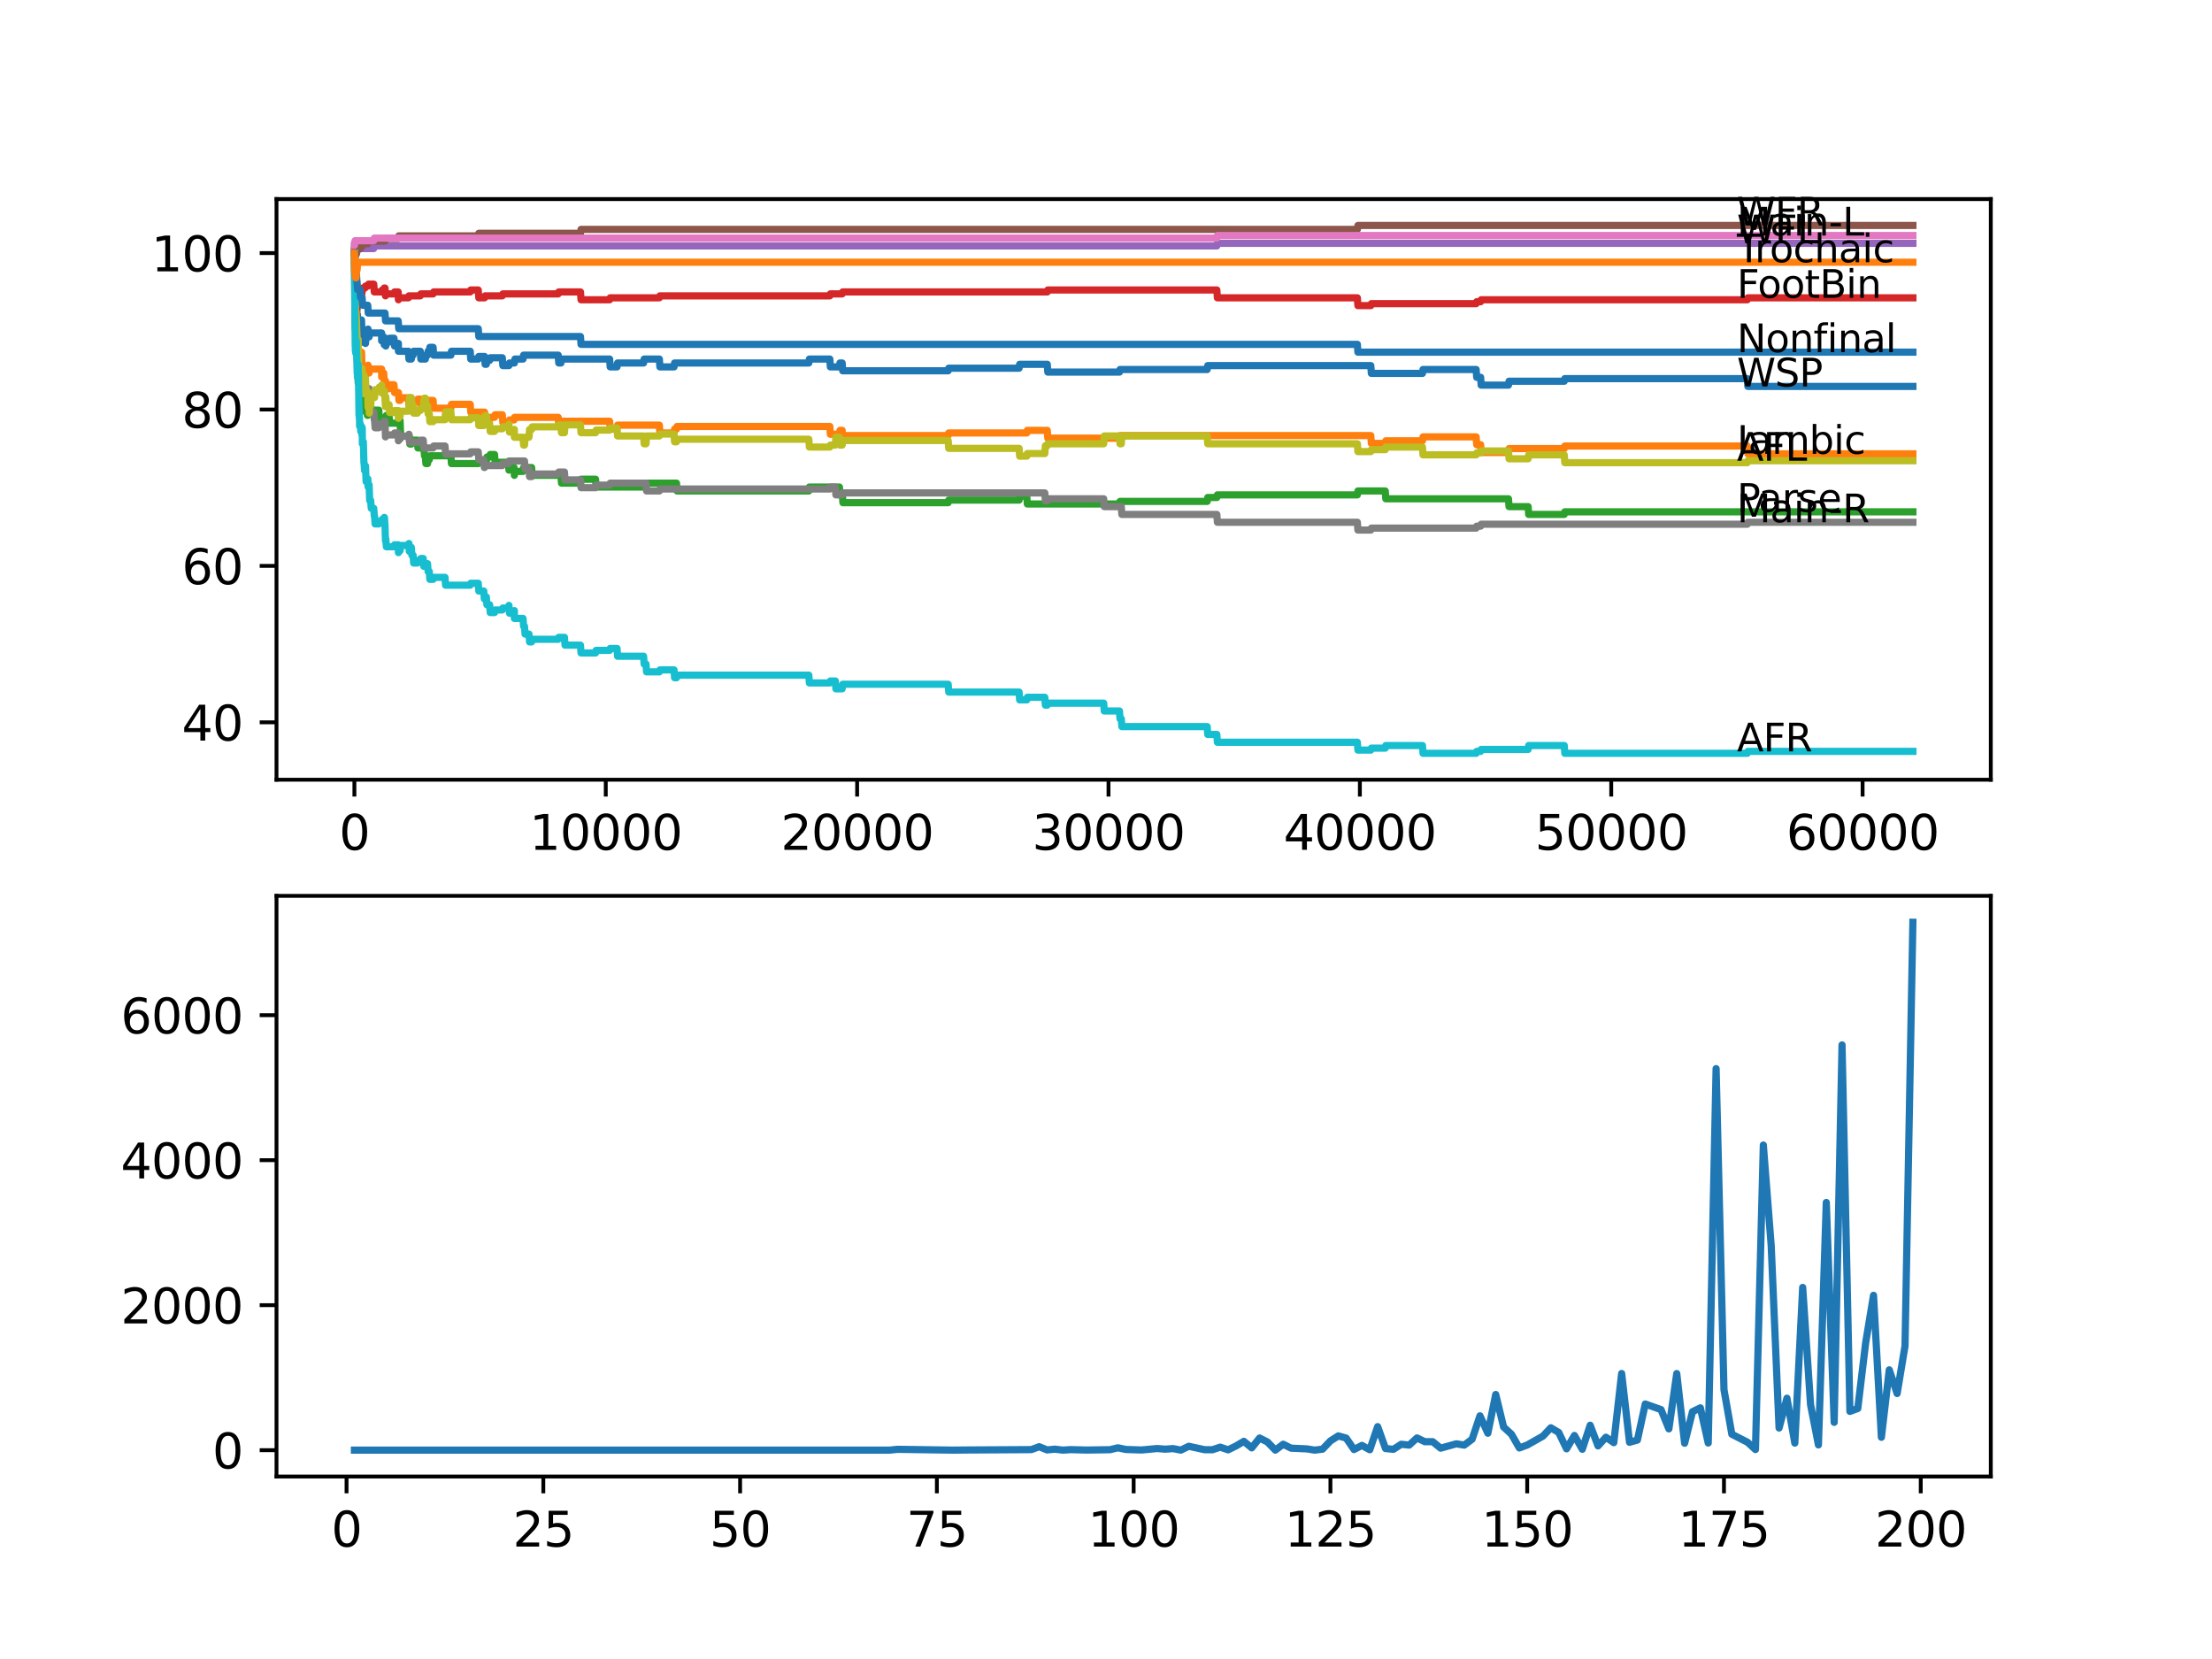 <?xml version="1.0" encoding="utf-8" standalone="no"?>
<!DOCTYPE svg PUBLIC "-//W3C//DTD SVG 1.1//EN"
  "http://www.w3.org/Graphics/SVG/1.1/DTD/svg11.dtd">
<svg xmlns:xlink="http://www.w3.org/1999/xlink" width="460.8pt" height="345.6pt" viewBox="0 0 460.8 345.6" xmlns="http://www.w3.org/2000/svg" version="1.1">
 <defs>
  <style type="text/css">*{stroke-linejoin: round; stroke-linecap: butt}</style>
 </defs>
 <g id="figure_1">
  <g id="patch_1">
   <path d="M 0 345.6 
L 460.8 345.6 
L 460.8 0 
L 0 0 
z
" style="fill: #ffffff"/>
  </g>
  <g id="axes_1">
   <g id="patch_2">
    <path d="M 57.6 162.432 
L 414.72 162.432 
L 414.72 41.472 
L 57.6 41.472 
z
" style="fill: #ffffff"/>
   </g>
   <g id="matplotlib.axis_1">
    <g id="xtick_1">
     <g id="line2d_1">
      <defs>
       <path id="m2938532bf1" d="M 0 0 
L 0 3.5 
" style="stroke: #000000; stroke-width: 0.8"/>
      </defs>
      <g>
       <use xlink:href="#m2938532bf1" x="73.827" y="162.432" style="stroke: #000000; stroke-width: 0.8"/>
      </g>
     </g>
     <g id="text_1">
      <!-- 0 -->
      <g transform="translate(70.646 177.03)scale(0.1 -0.1)">
       <defs>
        <path id="DejaVuSans-30" d="M 2034 4250 
Q 1547 4250 1301 3770 
Q 1056 3291 1056 2328 
Q 1056 1369 1301 889 
Q 1547 409 2034 409 
Q 2525 409 2770 889 
Q 3016 1369 3016 2328 
Q 3016 3291 2770 3770 
Q 2525 4250 2034 4250 
z
M 2034 4750 
Q 2819 4750 3233 4129 
Q 3647 3509 3647 2328 
Q 3647 1150 3233 529 
Q 2819 -91 2034 -91 
Q 1250 -91 836 529 
Q 422 1150 422 2328 
Q 422 3509 836 4129 
Q 1250 4750 2034 4750 
z
" transform="scale(0.016)"/>
       </defs>
       <use xlink:href="#DejaVuSans-30"/>
      </g>
     </g>
    </g>
    <g id="xtick_2">
     <g id="line2d_2">
      <g>
       <use xlink:href="#m2938532bf1" x="126.192" y="162.432" style="stroke: #000000; stroke-width: 0.8"/>
      </g>
     </g>
     <g id="text_2">
      <!-- 10000 -->
      <g transform="translate(110.286 177.03)scale(0.1 -0.1)">
       <defs>
        <path id="DejaVuSans-31" d="M 794 531 
L 1825 531 
L 1825 4091 
L 703 3866 
L 703 4441 
L 1819 4666 
L 2450 4666 
L 2450 531 
L 3481 531 
L 3481 0 
L 794 0 
L 794 531 
z
" transform="scale(0.016)"/>
       </defs>
       <use xlink:href="#DejaVuSans-31"/>
       <use xlink:href="#DejaVuSans-30" x="63.623"/>
       <use xlink:href="#DejaVuSans-30" x="127.246"/>
       <use xlink:href="#DejaVuSans-30" x="190.869"/>
       <use xlink:href="#DejaVuSans-30" x="254.492"/>
      </g>
     </g>
    </g>
    <g id="xtick_3">
     <g id="line2d_3">
      <g>
       <use xlink:href="#m2938532bf1" x="178.556" y="162.432" style="stroke: #000000; stroke-width: 0.8"/>
      </g>
     </g>
     <g id="text_3">
      <!-- 20000 -->
      <g transform="translate(162.65 177.03)scale(0.1 -0.1)">
       <defs>
        <path id="DejaVuSans-32" d="M 1228 531 
L 3431 531 
L 3431 0 
L 469 0 
L 469 531 
Q 828 903 1448 1529 
Q 2069 2156 2228 2338 
Q 2531 2678 2651 2914 
Q 2772 3150 2772 3378 
Q 2772 3750 2511 3984 
Q 2250 4219 1831 4219 
Q 1534 4219 1204 4116 
Q 875 4013 500 3803 
L 500 4441 
Q 881 4594 1212 4672 
Q 1544 4750 1819 4750 
Q 2544 4750 2975 4387 
Q 3406 4025 3406 3419 
Q 3406 3131 3298 2873 
Q 3191 2616 2906 2266 
Q 2828 2175 2409 1742 
Q 1991 1309 1228 531 
z
" transform="scale(0.016)"/>
       </defs>
       <use xlink:href="#DejaVuSans-32"/>
       <use xlink:href="#DejaVuSans-30" x="63.623"/>
       <use xlink:href="#DejaVuSans-30" x="127.246"/>
       <use xlink:href="#DejaVuSans-30" x="190.869"/>
       <use xlink:href="#DejaVuSans-30" x="254.492"/>
      </g>
     </g>
    </g>
    <g id="xtick_4">
     <g id="line2d_4">
      <g>
       <use xlink:href="#m2938532bf1" x="230.921" y="162.432" style="stroke: #000000; stroke-width: 0.8"/>
      </g>
     </g>
     <g id="text_4">
      <!-- 30000 -->
      <g transform="translate(215.015 177.03)scale(0.1 -0.1)">
       <defs>
        <path id="DejaVuSans-33" d="M 2597 2516 
Q 3050 2419 3304 2112 
Q 3559 1806 3559 1356 
Q 3559 666 3084 287 
Q 2609 -91 1734 -91 
Q 1441 -91 1130 -33 
Q 819 25 488 141 
L 488 750 
Q 750 597 1062 519 
Q 1375 441 1716 441 
Q 2309 441 2620 675 
Q 2931 909 2931 1356 
Q 2931 1769 2642 2001 
Q 2353 2234 1838 2234 
L 1294 2234 
L 1294 2753 
L 1863 2753 
Q 2328 2753 2575 2939 
Q 2822 3125 2822 3475 
Q 2822 3834 2567 4026 
Q 2313 4219 1838 4219 
Q 1578 4219 1281 4162 
Q 984 4106 628 3988 
L 628 4550 
Q 988 4650 1302 4700 
Q 1616 4750 1894 4750 
Q 2613 4750 3031 4423 
Q 3450 4097 3450 3541 
Q 3450 3153 3228 2886 
Q 3006 2619 2597 2516 
z
" transform="scale(0.016)"/>
       </defs>
       <use xlink:href="#DejaVuSans-33"/>
       <use xlink:href="#DejaVuSans-30" x="63.623"/>
       <use xlink:href="#DejaVuSans-30" x="127.246"/>
       <use xlink:href="#DejaVuSans-30" x="190.869"/>
       <use xlink:href="#DejaVuSans-30" x="254.492"/>
      </g>
     </g>
    </g>
    <g id="xtick_5">
     <g id="line2d_5">
      <g>
       <use xlink:href="#m2938532bf1" x="283.285" y="162.432" style="stroke: #000000; stroke-width: 0.8"/>
      </g>
     </g>
     <g id="text_5">
      <!-- 40000 -->
      <g transform="translate(267.379 177.03)scale(0.1 -0.1)">
       <defs>
        <path id="DejaVuSans-34" d="M 2419 4116 
L 825 1625 
L 2419 1625 
L 2419 4116 
z
M 2253 4666 
L 3047 4666 
L 3047 1625 
L 3713 1625 
L 3713 1100 
L 3047 1100 
L 3047 0 
L 2419 0 
L 2419 1100 
L 313 1100 
L 313 1709 
L 2253 4666 
z
" transform="scale(0.016)"/>
       </defs>
       <use xlink:href="#DejaVuSans-34"/>
       <use xlink:href="#DejaVuSans-30" x="63.623"/>
       <use xlink:href="#DejaVuSans-30" x="127.246"/>
       <use xlink:href="#DejaVuSans-30" x="190.869"/>
       <use xlink:href="#DejaVuSans-30" x="254.492"/>
      </g>
     </g>
    </g>
    <g id="xtick_6">
     <g id="line2d_6">
      <g>
       <use xlink:href="#m2938532bf1" x="335.65" y="162.432" style="stroke: #000000; stroke-width: 0.8"/>
      </g>
     </g>
     <g id="text_6">
      <!-- 50000 -->
      <g transform="translate(319.744 177.03)scale(0.1 -0.1)">
       <defs>
        <path id="DejaVuSans-35" d="M 691 4666 
L 3169 4666 
L 3169 4134 
L 1269 4134 
L 1269 2991 
Q 1406 3038 1543 3061 
Q 1681 3084 1819 3084 
Q 2600 3084 3056 2656 
Q 3513 2228 3513 1497 
Q 3513 744 3044 326 
Q 2575 -91 1722 -91 
Q 1428 -91 1123 -41 
Q 819 9 494 109 
L 494 744 
Q 775 591 1075 516 
Q 1375 441 1709 441 
Q 2250 441 2565 725 
Q 2881 1009 2881 1497 
Q 2881 1984 2565 2268 
Q 2250 2553 1709 2553 
Q 1456 2553 1204 2497 
Q 953 2441 691 2322 
L 691 4666 
z
" transform="scale(0.016)"/>
       </defs>
       <use xlink:href="#DejaVuSans-35"/>
       <use xlink:href="#DejaVuSans-30" x="63.623"/>
       <use xlink:href="#DejaVuSans-30" x="127.246"/>
       <use xlink:href="#DejaVuSans-30" x="190.869"/>
       <use xlink:href="#DejaVuSans-30" x="254.492"/>
      </g>
     </g>
    </g>
    <g id="xtick_7">
     <g id="line2d_7">
      <g>
       <use xlink:href="#m2938532bf1" x="388.014" y="162.432" style="stroke: #000000; stroke-width: 0.8"/>
      </g>
     </g>
     <g id="text_7">
      <!-- 60000 -->
      <g transform="translate(372.108 177.03)scale(0.1 -0.1)">
       <defs>
        <path id="DejaVuSans-36" d="M 2113 2584 
Q 1688 2584 1439 2293 
Q 1191 2003 1191 1497 
Q 1191 994 1439 701 
Q 1688 409 2113 409 
Q 2538 409 2786 701 
Q 3034 994 3034 1497 
Q 3034 2003 2786 2293 
Q 2538 2584 2113 2584 
z
M 3366 4563 
L 3366 3988 
Q 3128 4100 2886 4159 
Q 2644 4219 2406 4219 
Q 1781 4219 1451 3797 
Q 1122 3375 1075 2522 
Q 1259 2794 1537 2939 
Q 1816 3084 2150 3084 
Q 2853 3084 3261 2657 
Q 3669 2231 3669 1497 
Q 3669 778 3244 343 
Q 2819 -91 2113 -91 
Q 1303 -91 875 529 
Q 447 1150 447 2328 
Q 447 3434 972 4092 
Q 1497 4750 2381 4750 
Q 2619 4750 2861 4703 
Q 3103 4656 3366 4563 
z
" transform="scale(0.016)"/>
       </defs>
       <use xlink:href="#DejaVuSans-36"/>
       <use xlink:href="#DejaVuSans-30" x="63.623"/>
       <use xlink:href="#DejaVuSans-30" x="127.246"/>
       <use xlink:href="#DejaVuSans-30" x="190.869"/>
       <use xlink:href="#DejaVuSans-30" x="254.492"/>
      </g>
     </g>
    </g>
   </g>
   <g id="matplotlib.axis_2">
    <g id="ytick_1">
     <g id="line2d_8">
      <defs>
       <path id="m6013945cb0" d="M 0 0 
L -3.5 0 
" style="stroke: #000000; stroke-width: 0.8"/>
      </defs>
      <g>
       <use xlink:href="#m6013945cb0" x="57.6" y="150.472" style="stroke: #000000; stroke-width: 0.8"/>
      </g>
     </g>
     <g id="text_8">
      <!-- 40 -->
      <g transform="translate(37.875 154.271)scale(0.1 -0.1)">
       <use xlink:href="#DejaVuSans-34"/>
       <use xlink:href="#DejaVuSans-30" x="63.623"/>
      </g>
     </g>
    </g>
    <g id="ytick_2">
     <g id="line2d_9">
      <g>
       <use xlink:href="#m6013945cb0" x="57.6" y="117.89" style="stroke: #000000; stroke-width: 0.8"/>
      </g>
     </g>
     <g id="text_9">
      <!-- 60 -->
      <g transform="translate(37.875 121.689)scale(0.1 -0.1)">
       <use xlink:href="#DejaVuSans-36"/>
       <use xlink:href="#DejaVuSans-30" x="63.623"/>
      </g>
     </g>
    </g>
    <g id="ytick_3">
     <g id="line2d_10">
      <g>
       <use xlink:href="#m6013945cb0" x="57.6" y="85.308" style="stroke: #000000; stroke-width: 0.8"/>
      </g>
     </g>
     <g id="text_10">
      <!-- 80 -->
      <g transform="translate(37.875 89.107)scale(0.1 -0.1)">
       <defs>
        <path id="DejaVuSans-38" d="M 2034 2216 
Q 1584 2216 1326 1975 
Q 1069 1734 1069 1313 
Q 1069 891 1326 650 
Q 1584 409 2034 409 
Q 2484 409 2743 651 
Q 3003 894 3003 1313 
Q 3003 1734 2745 1975 
Q 2488 2216 2034 2216 
z
M 1403 2484 
Q 997 2584 770 2862 
Q 544 3141 544 3541 
Q 544 4100 942 4425 
Q 1341 4750 2034 4750 
Q 2731 4750 3128 4425 
Q 3525 4100 3525 3541 
Q 3525 3141 3298 2862 
Q 3072 2584 2669 2484 
Q 3125 2378 3379 2068 
Q 3634 1759 3634 1313 
Q 3634 634 3220 271 
Q 2806 -91 2034 -91 
Q 1263 -91 848 271 
Q 434 634 434 1313 
Q 434 1759 690 2068 
Q 947 2378 1403 2484 
z
M 1172 3481 
Q 1172 3119 1398 2916 
Q 1625 2713 2034 2713 
Q 2441 2713 2670 2916 
Q 2900 3119 2900 3481 
Q 2900 3844 2670 4047 
Q 2441 4250 2034 4250 
Q 1625 4250 1398 4047 
Q 1172 3844 1172 3481 
z
" transform="scale(0.016)"/>
       </defs>
       <use xlink:href="#DejaVuSans-38"/>
       <use xlink:href="#DejaVuSans-30" x="63.623"/>
      </g>
     </g>
    </g>
    <g id="ytick_4">
     <g id="line2d_11">
      <g>
       <use xlink:href="#m6013945cb0" x="57.6" y="52.726" style="stroke: #000000; stroke-width: 0.8"/>
      </g>
     </g>
     <g id="text_11">
      <!-- 100 -->
      <g transform="translate(31.512 56.526)scale(0.1 -0.1)">
       <use xlink:href="#DejaVuSans-31"/>
       <use xlink:href="#DejaVuSans-30" x="63.623"/>
       <use xlink:href="#DejaVuSans-30" x="127.246"/>
      </g>
     </g>
    </g>
   </g>
   <g id="line2d_12">
    <path d="M 73.833 52.726 
L 73.875 50.69 
L 73.911 55.034 
L 73.932 53.894 
L 73.943 53.894 
L 73.953 53.079 
L 73.99 57.424 
L 74.016 57.424 
L 74.126 59.867 
L 74.131 59.053 
L 74.168 59.053 
L 74.288 65.026 
L 74.294 64.483 
L 74.299 64.483 
L 74.398 67.198 
L 74.414 66.384 
L 74.461 66.384 
L 74.466 65.569 
L 74.487 68.827 
L 74.555 68.827 
L 74.608 68.827 
L 74.728 67.198 
L 74.744 67.198 
L 74.849 68.827 
L 74.854 68.013 
L 74.896 68.013 
L 75.011 66.655 
L 75.309 66.655 
L 75.43 69.913 
L 75.446 69.37 
L 75.524 71.271 
L 75.692 71.271 
L 75.807 70.456 
L 75.833 70.456 
L 75.948 69.913 
L 76.027 69.913 
L 76.142 71.542 
L 76.262 69.913 
L 76.603 69.913 
L 76.671 68.556 
L 76.676 70.185 
L 76.708 70.185 
L 76.891 70.185 
L 77.006 69.37 
L 79.499 69.37 
L 79.504 70.999 
L 79.609 70.185 
L 79.933 70.185 
L 80.048 71.814 
L 80.08 71.814 
L 80.195 70.999 
L 80.2 70.999 
L 80.3 70.456 
L 80.373 72.085 
L 80.41 71.271 
L 81.043 71.271 
L 81.159 70.456 
L 82.075 70.456 
L 82.19 72.085 
L 82.949 72.085 
L 82.997 71.542 
L 83.002 73.171 
L 83.049 73.171 
L 85.075 73.171 
L 85.191 74.8 
L 85.688 74.8 
L 85.803 73.986 
L 86.055 73.986 
L 86.17 73.171 
L 87.552 73.171 
L 87.667 74.8 
L 88.605 74.8 
L 88.72 73.986 
L 89.066 73.986 
L 89.181 73.171 
L 89.432 73.171 
L 89.547 72.357 
L 90.223 72.357 
L 90.338 73.986 
L 93.93 73.986 
L 94.045 73.171 
L 97.952 73.171 
L 98.067 74.8 
L 99.627 74.8 
L 99.743 74.257 
L 100.942 74.257 
L 101.057 75.887 
L 101.314 75.887 
L 101.429 75.072 
L 102.005 75.072 
L 102.12 74.529 
L 104.639 74.529 
L 104.754 76.158 
L 106.021 76.158 
L 106.136 75.615 
L 107.152 75.615 
L 107.267 74.8 
L 108.954 74.8 
L 109.069 73.986 
L 116.285 73.986 
L 116.4 75.615 
L 116.855 75.615 
L 116.971 74.8 
L 126.998 74.8 
L 127.114 76.43 
L 128.538 76.43 
L 128.653 75.615 
L 134.073 75.615 
L 134.188 74.8 
L 137.356 74.8 
L 137.471 76.43 
L 140.414 76.43 
L 140.529 75.615 
L 168.492 75.615 
L 168.607 74.8 
L 172.864 74.8 
L 172.98 76.43 
L 174.865 76.43 
L 174.98 75.615 
L 175.436 75.615 
L 175.551 77.244 
L 197.523 77.244 
L 197.638 76.701 
L 212.295 76.701 
L 212.41 75.887 
L 218.165 75.887 
L 218.28 77.516 
L 233.204 77.516 
L 233.319 76.973 
L 251.479 76.973 
L 251.594 76.158 
L 285.563 76.158 
L 285.678 77.787 
L 296.324 77.787 
L 296.439 76.973 
L 307.509 76.973 
L 307.624 78.602 
L 308.441 78.602 
L 308.557 80.231 
L 314.243 80.231 
L 314.358 79.416 
L 325.863 79.416 
L 325.978 78.873 
L 363.995 78.873 
L 364.11 80.502 
L 398.487 80.502 
L 398.487 80.502 
" clip-path="url(#p3bbcb41645)" style="fill: none; stroke: #1f77b4; stroke-width: 1.5; stroke-linecap: square"/>
   </g>
   <g id="line2d_13">
    <path d="M 73.833 52.726 
L 73.859 52.726 
L 73.979 57.071 
L 73.995 57.071 
L 74.126 67.117 
L 74.131 66.302 
L 74.152 66.302 
L 74.173 67.388 
L 74.252 65.759 
L 74.383 72.547 
L 74.393 72.547 
L 74.487 74.991 
L 74.508 74.448 
L 74.602 74.448 
L 74.692 73.09 
L 74.697 74.719 
L 74.718 73.904 
L 74.781 73.904 
L 74.801 73.09 
L 74.807 74.719 
L 74.885 74.719 
L 74.896 74.719 
L 75.011 73.361 
L 75.309 73.361 
L 75.43 76.62 
L 75.446 76.62 
L 75.561 78.52 
L 75.692 78.52 
L 75.807 77.706 
L 75.833 77.706 
L 75.948 77.163 
L 75.953 77.163 
L 76.027 76.62 
L 76.032 78.249 
L 76.053 78.249 
L 76.147 78.249 
L 76.262 77.434 
L 76.43 77.434 
L 76.545 76.891 
L 76.639 76.891 
L 76.671 76.077 
L 76.676 77.706 
L 76.744 77.706 
L 76.891 77.706 
L 77.006 76.891 
L 79.499 76.891 
L 79.504 78.52 
L 79.609 77.706 
L 79.933 77.706 
L 80.048 79.335 
L 80.3 79.335 
L 80.415 80.964 
L 81.043 80.964 
L 81.159 80.149 
L 82.075 80.149 
L 82.19 81.778 
L 82.997 81.778 
L 83.112 83.408 
L 83.342 83.408 
L 83.457 82.864 
L 85.075 82.864 
L 85.191 84.494 
L 86.055 84.494 
L 86.17 83.679 
L 86.94 83.679 
L 87.055 83.136 
L 87.552 83.136 
L 87.667 84.765 
L 88.312 84.765 
L 88.427 84.222 
L 88.605 84.222 
L 88.72 83.408 
L 90.223 83.408 
L 90.338 85.037 
L 93.93 85.037 
L 94.045 84.222 
L 97.952 84.222 
L 98.067 85.851 
L 100.942 85.851 
L 101.057 87.48 
L 102.005 87.48 
L 102.12 86.937 
L 103.021 86.937 
L 103.136 86.394 
L 104.639 86.394 
L 104.754 88.023 
L 106.021 88.023 
L 106.136 87.48 
L 107.084 87.48 
L 107.199 86.937 
L 116.285 86.937 
L 116.4 88.566 
L 116.855 88.566 
L 116.971 87.752 
L 126.998 87.752 
L 127.114 89.381 
L 128.538 89.381 
L 128.653 88.566 
L 137.356 88.566 
L 137.471 90.195 
L 140.414 90.195 
L 140.529 89.381 
L 140.933 89.381 
L 141.048 88.838 
L 172.864 88.838 
L 172.98 90.467 
L 174.865 90.467 
L 174.98 89.652 
L 175.436 89.652 
L 175.483 91.281 
L 175.545 90.738 
L 197.523 90.738 
L 197.638 90.195 
L 213.897 90.195 
L 214.012 89.652 
L 218.165 89.652 
L 218.28 91.281 
L 233.204 91.281 
L 233.319 90.738 
L 285.563 90.738 
L 285.678 92.368 
L 288.574 92.368 
L 288.689 91.824 
L 296.324 91.824 
L 296.439 91.01 
L 307.509 91.01 
L 307.624 92.639 
L 308.441 92.639 
L 308.557 94.268 
L 314.243 94.268 
L 314.358 93.454 
L 325.863 93.454 
L 325.978 92.911 
L 363.995 92.911 
L 364.11 94.54 
L 398.487 94.54 
L 398.487 94.54 
" clip-path="url(#p3bbcb41645)" style="fill: none; stroke: #ff7f0e; stroke-width: 1.5; stroke-linecap: square"/>
   </g>
   <g id="line2d_14">
    <path d="M 73.833 52.726 
L 73.843 51.504 
L 73.917 56.935 
L 73.922 56.12 
L 73.927 56.12 
L 73.932 54.491 
L 74.021 60.464 
L 74.037 60.464 
L 74.068 59.921 
L 74.1 64.809 
L 74.105 64.809 
L 74.11 64.809 
L 74.241 72.411 
L 74.246 72.411 
L 74.283 70.239 
L 74.341 72.954 
L 74.356 72.14 
L 74.377 72.14 
L 74.419 71.597 
L 74.424 73.226 
L 74.477 73.226 
L 74.482 73.226 
L 74.613 79.742 
L 74.655 79.742 
L 74.744 78.113 
L 74.77 78.928 
L 74.807 78.928 
L 74.922 81.371 
L 74.995 81.371 
L 75.11 80.828 
L 75.288 80.828 
L 75.404 82.457 
L 75.43 82.457 
L 75.456 81.914 
L 75.461 83.543 
L 75.535 83 
L 75.76 83 
L 75.833 84.629 
L 75.87 84.086 
L 75.953 84.086 
L 76.069 85.715 
L 76.142 85.715 
L 76.257 84.901 
L 76.43 84.901 
L 76.545 86.53 
L 76.603 86.53 
L 76.718 85.987 
L 77.86 85.987 
L 77.975 85.444 
L 78.907 85.444 
L 79.022 87.073 
L 79.504 87.073 
L 79.619 88.702 
L 80.08 88.702 
L 80.195 87.888 
L 80.2 87.888 
L 80.315 87.344 
L 80.373 87.344 
L 80.488 86.53 
L 81.043 86.53 
L 81.159 88.159 
L 82.949 88.159 
L 83.065 87.616 
L 83.342 87.616 
L 83.463 90.874 
L 85.259 90.874 
L 85.374 92.503 
L 85.688 92.503 
L 85.803 91.689 
L 86.94 91.689 
L 87.055 93.318 
L 88.312 93.318 
L 88.427 94.947 
L 88.605 94.947 
L 88.72 96.576 
L 89.066 96.576 
L 89.181 95.761 
L 89.432 95.761 
L 89.547 94.947 
L 93.93 94.947 
L 94.045 96.576 
L 99.627 96.576 
L 99.743 96.033 
L 101.314 96.033 
L 101.429 95.218 
L 102.005 95.218 
L 102.12 94.675 
L 103.021 94.675 
L 103.136 96.304 
L 105.922 96.304 
L 106.021 97.934 
L 106.032 97.391 
L 107.084 97.391 
L 107.152 99.02 
L 107.194 98.205 
L 108.954 98.205 
L 109.069 97.391 
L 110.744 97.391 
L 110.86 99.02 
L 116.855 99.02 
L 116.971 100.649 
L 120.924 100.649 
L 121.039 99.834 
L 124.066 99.834 
L 124.181 101.463 
L 134.073 101.463 
L 134.188 100.649 
L 140.933 100.649 
L 141.048 102.278 
L 168.492 102.278 
L 168.607 101.463 
L 174.865 101.463 
L 174.98 103.092 
L 175.483 103.092 
L 175.598 104.721 
L 197.523 104.721 
L 197.638 104.178 
L 212.295 104.178 
L 212.41 103.364 
L 213.897 103.364 
L 214.012 104.993 
L 233.204 104.993 
L 233.319 104.45 
L 251.479 104.45 
L 251.594 103.635 
L 253.49 103.635 
L 253.605 103.092 
L 282.762 103.092 
L 282.877 102.278 
L 288.574 102.278 
L 288.689 103.907 
L 314.243 103.907 
L 314.358 105.536 
L 318.338 105.536 
L 318.453 107.165 
L 325.863 107.165 
L 325.978 106.622 
L 398.487 106.622 
L 398.487 106.622 
" clip-path="url(#p3bbcb41645)" style="fill: none; stroke: #2ca02c; stroke-width: 1.5; stroke-linecap: square"/>
   </g>
   <g id="line2d_15">
    <path d="M 73.833 52.726 
L 73.843 52.726 
L 73.864 52.183 
L 73.896 56.528 
L 73.906 55.984 
L 73.995 64.483 
L 74.037 63.804 
L 74.084 62.447 
L 74.089 64.076 
L 74.157 62.582 
L 74.199 62.582 
L 74.283 65.433 
L 74.314 64.619 
L 74.346 64.619 
L 74.461 63.668 
L 74.466 63.668 
L 74.587 62.854 
L 74.692 62.854 
L 74.817 61.632 
L 75.309 61.632 
L 75.43 60.817 
L 75.446 60.817 
L 75.566 60.003 
L 76.027 60.003 
L 76.142 59.596 
L 76.671 59.596 
L 76.786 59.188 
L 77.86 59.188 
L 77.975 60.817 
L 79.499 60.817 
L 79.614 60.41 
L 79.933 60.41 
L 80.048 60.003 
L 80.2 60.003 
L 80.3 61.632 
L 80.31 61.225 
L 82.075 61.225 
L 82.19 60.817 
L 82.949 60.817 
L 82.997 62.447 
L 83.059 62.039 
L 85.075 62.039 
L 85.191 61.632 
L 87.552 61.632 
L 87.667 61.225 
L 90.223 61.225 
L 90.338 60.817 
L 97.952 60.817 
L 98.067 60.41 
L 99.627 60.41 
L 99.743 62.039 
L 100.942 62.039 
L 101.057 61.632 
L 104.639 61.632 
L 104.754 61.225 
L 116.285 61.225 
L 116.4 60.817 
L 120.924 60.817 
L 121.039 62.447 
L 126.998 62.447 
L 127.114 62.039 
L 137.356 62.039 
L 137.471 61.632 
L 172.864 61.632 
L 172.98 61.225 
L 175.436 61.225 
L 175.551 60.817 
L 218.165 60.817 
L 218.28 60.41 
L 253.49 60.41 
L 253.605 62.039 
L 282.762 62.039 
L 282.877 63.668 
L 285.563 63.668 
L 285.678 63.261 
L 307.509 63.261 
L 307.624 62.854 
L 308.441 62.854 
L 308.557 62.447 
L 363.995 62.447 
L 364.11 62.039 
L 398.487 62.039 
L 398.487 62.039 
" clip-path="url(#p3bbcb41645)" style="fill: none; stroke: #d62728; stroke-width: 1.5; stroke-linecap: square"/>
   </g>
   <g id="line2d_16">
    <path d="M 73.833 52.726 
L 73.838 52.726 
L 73.958 51.776 
L 77.86 51.776 
L 77.975 51.233 
L 253.49 51.233 
L 253.605 50.69 
L 398.487 50.69 
L 398.487 50.69 
" clip-path="url(#p3bbcb41645)" style="fill: none; stroke: #9467bd; stroke-width: 1.5; stroke-linecap: square"/>
   </g>
   <g id="line2d_17">
    <path d="M 73.833 52.726 
L 73.901 52.726 
L 73.911 52.183 
L 73.917 53.812 
L 74.006 52.944 
L 74.246 52.944 
L 74.362 52.4 
L 74.377 52.4 
L 74.493 51.857 
L 74.995 51.857 
L 75.11 51.314 
L 75.43 51.314 
L 75.545 50.771 
L 76.603 50.771 
L 76.718 50.228 
L 80.2 50.228 
L 80.315 49.685 
L 82.949 49.685 
L 83.065 49.142 
L 99.627 49.142 
L 99.743 48.599 
L 120.924 48.599 
L 121.039 47.785 
L 282.762 47.785 
L 282.877 46.97 
L 398.487 46.97 
L 398.487 46.97 
" clip-path="url(#p3bbcb41645)" style="fill: none; stroke: #8c564b; stroke-width: 1.5; stroke-linecap: square"/>
   </g>
   <g id="line2d_18">
    <path d="M 73.833 51.097 
L 73.838 51.097 
L 73.958 50.147 
L 77.86 50.147 
L 77.975 49.604 
L 253.49 49.604 
L 253.605 49.061 
L 398.487 49.061 
L 398.487 49.061 
" clip-path="url(#p3bbcb41645)" style="fill: none; stroke: #e377c2; stroke-width: 1.5; stroke-linecap: square"/>
   </g>
   <g id="line2d_19">
    <path d="M 73.833 54.355 
L 73.838 54.355 
L 73.969 67.388 
L 73.985 66.981 
L 73.99 66.981 
L 74 68.61 
L 74.021 66.845 
L 74.1 67.66 
L 74.105 67.66 
L 74.11 69.289 
L 74.215 68.067 
L 74.236 68.067 
L 74.351 70.103 
L 74.372 70.103 
L 74.398 69.696 
L 74.403 71.325 
L 74.461 71.325 
L 74.466 72.954 
L 74.571 72.14 
L 74.608 72.14 
L 74.728 76.62 
L 74.744 76.62 
L 74.781 76.212 
L 74.786 77.841 
L 74.849 76.891 
L 74.896 76.891 
L 75.011 78.52 
L 75.037 78.52 
L 75.152 80.149 
L 75.288 80.149 
L 75.383 79.199 
L 75.388 80.828 
L 75.393 80.421 
L 75.446 80.421 
L 75.571 79.063 
L 75.744 79.063 
L 75.859 81.778 
L 76.027 81.778 
L 76.142 81.371 
L 76.671 81.371 
L 76.786 80.964 
L 76.891 80.964 
L 77.011 84.222 
L 77.221 84.222 
L 77.336 85.851 
L 77.86 85.851 
L 77.975 87.48 
L 78.027 87.48 
L 78.142 89.109 
L 78.907 89.109 
L 79.022 88.566 
L 79.499 88.566 
L 79.614 88.159 
L 79.933 88.159 
L 80.048 87.752 
L 80.2 87.752 
L 80.3 91.01 
L 80.315 90.603 
L 82.075 90.603 
L 82.19 90.195 
L 82.949 90.195 
L 82.997 91.824 
L 83.059 91.417 
L 83.374 91.417 
L 83.489 90.874 
L 85.075 90.874 
L 85.191 90.467 
L 85.196 90.467 
L 85.311 92.096 
L 87.552 92.096 
L 87.667 91.689 
L 88.165 91.689 
L 88.28 93.318 
L 90.223 93.318 
L 90.338 92.911 
L 92.705 92.911 
L 92.82 94.54 
L 97.952 94.54 
L 98.067 94.132 
L 99.627 94.132 
L 99.743 95.761 
L 100.779 95.761 
L 100.895 97.391 
L 100.942 97.391 
L 101.057 96.983 
L 104.639 96.983 
L 104.754 96.576 
L 105.922 96.576 
L 106.037 96.033 
L 109.263 96.033 
L 109.378 97.662 
L 110.2 97.662 
L 110.315 99.291 
L 110.744 99.291 
L 110.86 98.748 
L 116.285 98.748 
L 116.4 98.341 
L 117.588 98.341 
L 117.704 99.97 
L 120.924 99.97 
L 121.039 101.599 
L 124.066 101.599 
L 124.181 101.056 
L 126.998 101.056 
L 127.114 100.649 
L 134.576 100.649 
L 134.691 102.278 
L 137.356 102.278 
L 137.471 101.871 
L 172.864 101.871 
L 172.98 101.463 
L 174.016 101.463 
L 174.132 103.092 
L 175.436 103.092 
L 175.551 102.685 
L 217.652 102.685 
L 217.767 104.314 
L 218.165 104.314 
L 218.28 103.907 
L 229.921 103.907 
L 230.036 105.536 
L 233.586 105.536 
L 233.701 107.165 
L 253.49 107.165 
L 253.605 108.794 
L 282.762 108.794 
L 282.877 110.423 
L 285.563 110.423 
L 285.678 110.016 
L 307.509 110.016 
L 307.624 109.609 
L 308.441 109.609 
L 308.557 109.201 
L 363.995 109.201 
L 364.11 108.794 
L 398.487 108.794 
L 398.487 108.794 
" clip-path="url(#p3bbcb41645)" style="fill: none; stroke: #7f7f7f; stroke-width: 1.5; stroke-linecap: square"/>
   </g>
   <g id="line2d_20">
    <path d="M 73.833 52.726 
L 73.953 59.731 
L 73.964 58.917 
L 73.969 58.917 
L 73.974 58.51 
L 73.995 62.582 
L 74.026 62.447 
L 74.11 65.705 
L 74.147 65.569 
L 74.152 65.569 
L 74.194 65.026 
L 74.205 68.284 
L 74.246 66.655 
L 74.372 72.221 
L 74.377 71.814 
L 74.403 75.072 
L 74.456 74.257 
L 74.461 74.257 
L 74.587 71.271 
L 74.602 71.271 
L 74.608 70.728 
L 74.66 73.986 
L 74.686 73.986 
L 74.692 73.986 
L 74.718 73.579 
L 74.765 76.43 
L 74.77 76.43 
L 74.781 76.43 
L 74.901 80.367 
L 74.911 80.367 
L 74.995 79.824 
L 75 81.453 
L 75.011 81.453 
L 75.037 81.453 
L 75.152 79.824 
L 75.288 79.824 
L 75.425 76.837 
L 75.43 76.837 
L 75.519 80.774 
L 75.55 80.367 
L 75.692 80.367 
L 75.744 81.996 
L 75.781 78.194 
L 75.791 78.194 
L 75.833 78.194 
L 75.948 79.824 
L 75.953 79.824 
L 76.069 78.873 
L 76.142 78.873 
L 76.262 82.131 
L 76.43 82.131 
L 76.545 81.588 
L 76.603 81.588 
L 76.671 84.847 
L 76.718 84.439 
L 76.891 84.439 
L 76.917 86.068 
L 77.001 84.439 
L 77.221 84.439 
L 77.336 82.81 
L 78.027 82.81 
L 78.142 81.181 
L 78.907 81.181 
L 79.022 80.638 
L 79.499 80.638 
L 79.504 80.231 
L 79.509 81.86 
L 79.593 81.86 
L 79.933 81.86 
L 80.048 81.453 
L 80.08 81.453 
L 80.195 83.082 
L 80.2 83.082 
L 80.295 84.711 
L 80.305 82.674 
L 80.373 82.674 
L 80.488 84.304 
L 81.043 84.304 
L 81.159 85.933 
L 82.075 85.933 
L 82.19 85.525 
L 82.949 85.525 
L 82.997 87.154 
L 83.059 86.747 
L 83.342 86.747 
L 83.463 85.661 
L 85.075 85.661 
L 85.191 85.254 
L 85.196 85.254 
L 85.311 82.81 
L 85.688 82.81 
L 85.803 84.439 
L 86.055 84.439 
L 86.17 86.068 
L 86.94 86.068 
L 87.055 85.525 
L 87.552 85.525 
L 87.667 85.118 
L 88.165 85.118 
L 88.28 83.489 
L 88.312 83.489 
L 88.427 82.946 
L 88.605 82.946 
L 88.72 84.575 
L 89.066 84.575 
L 89.181 86.204 
L 89.432 86.204 
L 89.547 87.833 
L 90.223 87.833 
L 90.338 87.426 
L 92.705 87.426 
L 92.82 85.797 
L 93.93 85.797 
L 94.045 87.426 
L 97.952 87.426 
L 98.067 87.019 
L 99.627 87.019 
L 99.743 88.648 
L 100.779 88.648 
L 100.895 87.019 
L 100.942 87.019 
L 101.057 86.611 
L 101.314 86.611 
L 101.429 88.24 
L 102.005 88.24 
L 102.12 89.87 
L 103.021 89.87 
L 103.136 89.327 
L 104.639 89.327 
L 104.754 88.919 
L 105.922 88.919 
L 106.021 88.376 
L 106.136 90.005 
L 107.084 90.005 
L 107.152 89.462 
L 107.157 91.091 
L 107.184 91.091 
L 108.954 91.091 
L 109.069 92.72 
L 109.263 92.72 
L 109.378 91.091 
L 110.2 91.091 
L 110.315 89.462 
L 110.744 89.462 
L 110.86 88.919 
L 116.285 88.919 
L 116.4 88.512 
L 116.855 88.512 
L 116.971 90.141 
L 117.588 90.141 
L 117.704 88.512 
L 120.924 88.512 
L 121.039 90.141 
L 124.066 90.141 
L 124.181 89.598 
L 126.998 89.598 
L 127.114 89.191 
L 128.538 89.191 
L 128.653 90.82 
L 134.073 90.82 
L 134.188 92.449 
L 134.576 92.449 
L 134.691 90.82 
L 137.356 90.82 
L 137.471 90.413 
L 140.414 90.413 
L 140.529 92.042 
L 140.933 92.042 
L 141.048 91.499 
L 168.492 91.499 
L 168.607 93.128 
L 172.864 93.128 
L 172.98 92.72 
L 174.016 92.72 
L 174.132 91.091 
L 174.865 91.091 
L 174.98 92.72 
L 175.436 92.72 
L 175.556 91.77 
L 197.523 91.77 
L 197.638 93.399 
L 212.295 93.399 
L 212.41 95.028 
L 213.897 95.028 
L 214.012 94.485 
L 217.652 94.485 
L 217.767 92.856 
L 218.165 92.856 
L 218.28 92.449 
L 229.921 92.449 
L 230.036 90.82 
L 233.204 90.82 
L 233.319 92.449 
L 233.586 92.449 
L 233.701 90.82 
L 251.479 90.82 
L 251.594 92.449 
L 282.762 92.449 
L 282.877 94.078 
L 285.563 94.078 
L 285.678 93.671 
L 288.574 93.671 
L 288.689 93.128 
L 296.324 93.128 
L 296.439 94.757 
L 307.509 94.757 
L 307.624 94.35 
L 308.441 94.35 
L 308.557 93.942 
L 314.243 93.942 
L 314.358 95.571 
L 318.338 95.571 
L 318.453 94.757 
L 325.863 94.757 
L 325.978 96.386 
L 363.995 96.386 
L 364.11 95.979 
L 398.487 95.979 
L 398.487 95.979 
" clip-path="url(#p3bbcb41645)" style="fill: none; stroke: #bcbd22; stroke-width: 1.5; stroke-linecap: square"/>
   </g>
   <g id="line2d_21">
    <path d="M 73.833 52.726 
L 73.995 72.085 
L 74 71.542 
L 74.021 69.777 
L 74.032 73.036 
L 74.084 71.678 
L 74.11 73.579 
L 74.194 71.814 
L 74.236 70.999 
L 74.262 73.85 
L 74.288 73.443 
L 74.409 77.787 
L 74.419 77.787 
L 74.461 76.973 
L 74.466 78.602 
L 74.529 77.244 
L 74.55 77.244 
L 74.608 75.887 
L 74.613 77.516 
L 74.655 77.516 
L 74.791 86.476 
L 74.801 86.476 
L 74.849 85.525 
L 74.854 87.154 
L 74.896 87.154 
L 74.911 88.784 
L 75.006 88.24 
L 75.037 88.24 
L 75.152 89.87 
L 75.288 89.87 
L 75.383 88.919 
L 75.388 90.548 
L 75.393 90.141 
L 75.446 90.141 
L 75.466 89.191 
L 75.487 92.449 
L 75.529 92.042 
L 75.692 92.042 
L 75.812 96.386 
L 75.833 96.386 
L 75.948 98.015 
L 75.953 98.015 
L 76.069 97.065 
L 76.142 97.065 
L 76.262 100.323 
L 76.43 100.323 
L 76.545 99.78 
L 76.639 99.78 
L 76.671 101.409 
L 76.749 101.002 
L 76.891 101.002 
L 77.011 104.26 
L 77.221 104.26 
L 77.336 105.889 
L 77.86 105.889 
L 77.975 107.518 
L 78.027 107.518 
L 78.142 109.147 
L 78.907 109.147 
L 79.022 108.604 
L 79.499 108.604 
L 79.614 108.197 
L 79.933 108.197 
L 80.048 107.79 
L 80.08 107.79 
L 80.195 109.419 
L 80.2 109.419 
L 80.3 112.677 
L 80.315 112.27 
L 80.373 112.27 
L 80.488 113.899 
L 82.075 113.899 
L 82.19 113.491 
L 82.949 113.491 
L 82.997 115.12 
L 83.059 114.713 
L 83.342 114.713 
L 83.463 113.627 
L 85.075 113.627 
L 85.191 113.22 
L 85.196 113.22 
L 85.259 114.849 
L 85.306 114.034 
L 85.688 114.034 
L 85.803 115.664 
L 86.055 115.664 
L 86.17 117.293 
L 86.94 117.293 
L 87.055 116.75 
L 87.552 116.75 
L 87.667 116.342 
L 88.165 116.342 
L 88.28 117.971 
L 88.312 117.971 
L 88.427 117.428 
L 89.066 117.428 
L 89.181 119.057 
L 89.432 119.057 
L 89.547 120.687 
L 90.223 120.687 
L 90.338 120.279 
L 92.705 120.279 
L 92.82 121.908 
L 97.952 121.908 
L 98.067 121.501 
L 99.627 121.501 
L 99.743 123.13 
L 100.779 123.13 
L 100.895 124.759 
L 100.942 124.759 
L 101.057 124.352 
L 101.314 124.352 
L 101.429 125.981 
L 102.005 125.981 
L 102.12 127.61 
L 103.021 127.61 
L 103.136 127.067 
L 104.639 127.067 
L 104.754 126.66 
L 105.922 126.66 
L 106.021 126.117 
L 106.136 127.746 
L 107.084 127.746 
L 107.152 127.203 
L 107.157 128.832 
L 107.184 128.832 
L 108.954 128.832 
L 109.069 130.461 
L 109.263 130.461 
L 109.378 132.09 
L 110.2 132.09 
L 110.315 133.719 
L 110.744 133.719 
L 110.86 133.176 
L 116.285 133.176 
L 116.4 132.769 
L 117.588 132.769 
L 117.704 134.398 
L 120.924 134.398 
L 121.039 136.027 
L 124.066 136.027 
L 124.181 135.484 
L 126.998 135.484 
L 127.114 135.077 
L 128.538 135.077 
L 128.653 136.706 
L 134.073 136.706 
L 134.188 138.335 
L 134.576 138.335 
L 134.691 139.964 
L 137.356 139.964 
L 137.471 139.557 
L 140.414 139.557 
L 140.529 141.186 
L 140.933 141.186 
L 141.048 140.643 
L 168.492 140.643 
L 168.607 142.272 
L 172.864 142.272 
L 172.98 141.865 
L 174.016 141.865 
L 174.132 143.494 
L 175.436 143.494 
L 175.556 142.544 
L 197.523 142.544 
L 197.638 144.173 
L 212.295 144.173 
L 212.41 145.802 
L 213.897 145.802 
L 214.012 145.259 
L 217.652 145.259 
L 217.767 146.888 
L 218.165 146.888 
L 218.28 146.48 
L 229.921 146.48 
L 230.036 148.11 
L 233.204 148.11 
L 233.319 149.739 
L 233.586 149.739 
L 233.701 151.368 
L 251.479 151.368 
L 251.594 152.997 
L 253.49 152.997 
L 253.605 154.626 
L 282.762 154.626 
L 282.877 156.255 
L 285.563 156.255 
L 285.678 155.848 
L 288.574 155.848 
L 288.689 155.305 
L 296.324 155.305 
L 296.439 156.934 
L 307.509 156.934 
L 307.624 156.527 
L 308.441 156.527 
L 308.557 156.119 
L 318.338 156.119 
L 318.453 155.305 
L 325.863 155.305 
L 325.978 156.934 
L 363.995 156.934 
L 364.11 156.527 
L 398.487 156.527 
L 398.487 156.527 
" clip-path="url(#p3bbcb41645)" style="fill: none; stroke: #17becf; stroke-width: 1.5; stroke-linecap: square"/>
   </g>
   <g id="line2d_22">
    <path d="M 73.833 52.726 
L 73.901 52.726 
L 74.021 57.071 
L 74.246 57.071 
L 74.362 58.7 
L 74.377 58.7 
L 74.493 60.329 
L 74.995 60.329 
L 75.11 61.958 
L 75.43 61.958 
L 75.545 63.587 
L 76.603 63.587 
L 76.718 65.216 
L 80.2 65.216 
L 80.315 66.845 
L 82.949 66.845 
L 83.065 68.474 
L 99.627 68.474 
L 99.743 70.103 
L 120.924 70.103 
L 121.039 71.732 
L 282.762 71.732 
L 282.877 73.361 
L 398.487 73.361 
L 398.487 73.361 
" clip-path="url(#p3bbcb41645)" style="fill: none; stroke: #1f77b4; stroke-width: 1.5; stroke-linecap: square"/>
   </g>
   <g id="line2d_23">
    <path d="M 73.833 52.726 
L 73.843 52.726 
L 73.943 57.071 
L 73.964 56.256 
L 73.974 56.256 
L 74.089 57.885 
L 74.168 57.885 
L 74.283 56.256 
L 74.393 56.256 
L 74.508 54.627 
L 398.487 54.627 
L 398.487 54.627 
" clip-path="url(#p3bbcb41645)" style="fill: none; stroke: #ff7f0e; stroke-width: 1.5; stroke-linecap: square"/>
   </g>
   <g id="patch_3">
    <path d="M 57.6 162.432 
L 57.6 41.472 
" style="fill: none; stroke: #000000; stroke-width: 0.8; stroke-linejoin: miter; stroke-linecap: square"/>
   </g>
   <g id="patch_4">
    <path d="M 414.72 162.432 
L 414.72 41.472 
" style="fill: none; stroke: #000000; stroke-width: 0.8; stroke-linejoin: miter; stroke-linecap: square"/>
   </g>
   <g id="patch_5">
    <path d="M 57.6 162.432 
L 414.72 162.432 
" style="fill: none; stroke: #000000; stroke-width: 0.8; stroke-linejoin: miter; stroke-linecap: square"/>
   </g>
   <g id="patch_6">
    <path d="M 57.6 41.472 
L 414.72 41.472 
" style="fill: none; stroke: #000000; stroke-width: 0.8; stroke-linejoin: miter; stroke-linecap: square"/>
   </g>
   <g id="text_12">
    <!-- WSP -->
    <g transform="translate(361.832 80.502)scale(0.08 -0.08)">
     <defs>
      <path id="DejaVuSans-57" d="M 213 4666 
L 850 4666 
L 1831 722 
L 2809 4666 
L 3519 4666 
L 4500 722 
L 5478 4666 
L 6119 4666 
L 4947 0 
L 4153 0 
L 3169 4050 
L 2175 0 
L 1381 0 
L 213 4666 
z
" transform="scale(0.016)"/>
      <path id="DejaVuSans-53" d="M 3425 4513 
L 3425 3897 
Q 3066 4069 2747 4153 
Q 2428 4238 2131 4238 
Q 1616 4238 1336 4038 
Q 1056 3838 1056 3469 
Q 1056 3159 1242 3001 
Q 1428 2844 1947 2747 
L 2328 2669 
Q 3034 2534 3370 2195 
Q 3706 1856 3706 1288 
Q 3706 609 3251 259 
Q 2797 -91 1919 -91 
Q 1588 -91 1214 -16 
Q 841 59 441 206 
L 441 856 
Q 825 641 1194 531 
Q 1563 422 1919 422 
Q 2459 422 2753 634 
Q 3047 847 3047 1241 
Q 3047 1584 2836 1778 
Q 2625 1972 2144 2069 
L 1759 2144 
Q 1053 2284 737 2584 
Q 422 2884 422 3419 
Q 422 4038 858 4394 
Q 1294 4750 2059 4750 
Q 2388 4750 2728 4690 
Q 3069 4631 3425 4513 
z
" transform="scale(0.016)"/>
      <path id="DejaVuSans-50" d="M 1259 4147 
L 1259 2394 
L 2053 2394 
Q 2494 2394 2734 2622 
Q 2975 2850 2975 3272 
Q 2975 3691 2734 3919 
Q 2494 4147 2053 4147 
L 1259 4147 
z
M 628 4666 
L 2053 4666 
Q 2838 4666 3239 4311 
Q 3641 3956 3641 3272 
Q 3641 2581 3239 2228 
Q 2838 1875 2053 1875 
L 1259 1875 
L 1259 0 
L 628 0 
L 628 4666 
z
" transform="scale(0.016)"/>
     </defs>
     <use xlink:href="#DejaVuSans-57"/>
     <use xlink:href="#DejaVuSans-53" x="98.877"/>
     <use xlink:href="#DejaVuSans-50" x="162.354"/>
    </g>
   </g>
   <g id="text_13">
    <!-- Iambic -->
    <g transform="translate(361.832 94.54)scale(0.08 -0.08)">
     <defs>
      <path id="DejaVuSans-49" d="M 628 4666 
L 1259 4666 
L 1259 0 
L 628 0 
L 628 4666 
z
" transform="scale(0.016)"/>
      <path id="DejaVuSans-61" d="M 2194 1759 
Q 1497 1759 1228 1600 
Q 959 1441 959 1056 
Q 959 750 1161 570 
Q 1363 391 1709 391 
Q 2188 391 2477 730 
Q 2766 1069 2766 1631 
L 2766 1759 
L 2194 1759 
z
M 3341 1997 
L 3341 0 
L 2766 0 
L 2766 531 
Q 2569 213 2275 61 
Q 1981 -91 1556 -91 
Q 1019 -91 701 211 
Q 384 513 384 1019 
Q 384 1609 779 1909 
Q 1175 2209 1959 2209 
L 2766 2209 
L 2766 2266 
Q 2766 2663 2505 2880 
Q 2244 3097 1772 3097 
Q 1472 3097 1187 3025 
Q 903 2953 641 2809 
L 641 3341 
Q 956 3463 1253 3523 
Q 1550 3584 1831 3584 
Q 2591 3584 2966 3190 
Q 3341 2797 3341 1997 
z
" transform="scale(0.016)"/>
      <path id="DejaVuSans-6d" d="M 3328 2828 
Q 3544 3216 3844 3400 
Q 4144 3584 4550 3584 
Q 5097 3584 5394 3201 
Q 5691 2819 5691 2113 
L 5691 0 
L 5113 0 
L 5113 2094 
Q 5113 2597 4934 2840 
Q 4756 3084 4391 3084 
Q 3944 3084 3684 2787 
Q 3425 2491 3425 1978 
L 3425 0 
L 2847 0 
L 2847 2094 
Q 2847 2600 2669 2842 
Q 2491 3084 2119 3084 
Q 1678 3084 1418 2786 
Q 1159 2488 1159 1978 
L 1159 0 
L 581 0 
L 581 3500 
L 1159 3500 
L 1159 2956 
Q 1356 3278 1631 3431 
Q 1906 3584 2284 3584 
Q 2666 3584 2933 3390 
Q 3200 3197 3328 2828 
z
" transform="scale(0.016)"/>
      <path id="DejaVuSans-62" d="M 3116 1747 
Q 3116 2381 2855 2742 
Q 2594 3103 2138 3103 
Q 1681 3103 1420 2742 
Q 1159 2381 1159 1747 
Q 1159 1113 1420 752 
Q 1681 391 2138 391 
Q 2594 391 2855 752 
Q 3116 1113 3116 1747 
z
M 1159 2969 
Q 1341 3281 1617 3432 
Q 1894 3584 2278 3584 
Q 2916 3584 3314 3078 
Q 3713 2572 3713 1747 
Q 3713 922 3314 415 
Q 2916 -91 2278 -91 
Q 1894 -91 1617 61 
Q 1341 213 1159 525 
L 1159 0 
L 581 0 
L 581 4863 
L 1159 4863 
L 1159 2969 
z
" transform="scale(0.016)"/>
      <path id="DejaVuSans-69" d="M 603 3500 
L 1178 3500 
L 1178 0 
L 603 0 
L 603 3500 
z
M 603 4863 
L 1178 4863 
L 1178 4134 
L 603 4134 
L 603 4863 
z
" transform="scale(0.016)"/>
      <path id="DejaVuSans-63" d="M 3122 3366 
L 3122 2828 
Q 2878 2963 2633 3030 
Q 2388 3097 2138 3097 
Q 1578 3097 1268 2742 
Q 959 2388 959 1747 
Q 959 1106 1268 751 
Q 1578 397 2138 397 
Q 2388 397 2633 464 
Q 2878 531 3122 666 
L 3122 134 
Q 2881 22 2623 -34 
Q 2366 -91 2075 -91 
Q 1284 -91 818 406 
Q 353 903 353 1747 
Q 353 2603 823 3093 
Q 1294 3584 2113 3584 
Q 2378 3584 2631 3529 
Q 2884 3475 3122 3366 
z
" transform="scale(0.016)"/>
     </defs>
     <use xlink:href="#DejaVuSans-49"/>
     <use xlink:href="#DejaVuSans-61" x="29.492"/>
     <use xlink:href="#DejaVuSans-6d" x="90.771"/>
     <use xlink:href="#DejaVuSans-62" x="188.184"/>
     <use xlink:href="#DejaVuSans-69" x="251.66"/>
     <use xlink:href="#DejaVuSans-63" x="279.443"/>
    </g>
   </g>
   <g id="text_14">
    <!-- Parse -->
    <g transform="translate(361.832 106.622)scale(0.08 -0.08)">
     <defs>
      <path id="DejaVuSans-72" d="M 2631 2963 
Q 2534 3019 2420 3045 
Q 2306 3072 2169 3072 
Q 1681 3072 1420 2755 
Q 1159 2438 1159 1844 
L 1159 0 
L 581 0 
L 581 3500 
L 1159 3500 
L 1159 2956 
Q 1341 3275 1631 3429 
Q 1922 3584 2338 3584 
Q 2397 3584 2469 3576 
Q 2541 3569 2628 3553 
L 2631 2963 
z
" transform="scale(0.016)"/>
      <path id="DejaVuSans-73" d="M 2834 3397 
L 2834 2853 
Q 2591 2978 2328 3040 
Q 2066 3103 1784 3103 
Q 1356 3103 1142 2972 
Q 928 2841 928 2578 
Q 928 2378 1081 2264 
Q 1234 2150 1697 2047 
L 1894 2003 
Q 2506 1872 2764 1633 
Q 3022 1394 3022 966 
Q 3022 478 2636 193 
Q 2250 -91 1575 -91 
Q 1294 -91 989 -36 
Q 684 19 347 128 
L 347 722 
Q 666 556 975 473 
Q 1284 391 1588 391 
Q 1994 391 2212 530 
Q 2431 669 2431 922 
Q 2431 1156 2273 1281 
Q 2116 1406 1581 1522 
L 1381 1569 
Q 847 1681 609 1914 
Q 372 2147 372 2553 
Q 372 3047 722 3315 
Q 1072 3584 1716 3584 
Q 2034 3584 2315 3537 
Q 2597 3491 2834 3397 
z
" transform="scale(0.016)"/>
      <path id="DejaVuSans-65" d="M 3597 1894 
L 3597 1613 
L 953 1613 
Q 991 1019 1311 708 
Q 1631 397 2203 397 
Q 2534 397 2845 478 
Q 3156 559 3463 722 
L 3463 178 
Q 3153 47 2828 -22 
Q 2503 -91 2169 -91 
Q 1331 -91 842 396 
Q 353 884 353 1716 
Q 353 2575 817 3079 
Q 1281 3584 2069 3584 
Q 2775 3584 3186 3129 
Q 3597 2675 3597 1894 
z
M 3022 2063 
Q 3016 2534 2758 2815 
Q 2500 3097 2075 3097 
Q 1594 3097 1305 2825 
Q 1016 2553 972 2059 
L 3022 2063 
z
" transform="scale(0.016)"/>
     </defs>
     <use xlink:href="#DejaVuSans-50"/>
     <use xlink:href="#DejaVuSans-61" x="55.803"/>
     <use xlink:href="#DejaVuSans-72" x="117.082"/>
     <use xlink:href="#DejaVuSans-73" x="158.195"/>
     <use xlink:href="#DejaVuSans-65" x="210.295"/>
    </g>
   </g>
   <g id="text_15">
    <!-- FootBin -->
    <g transform="translate(361.832 62.039)scale(0.08 -0.08)">
     <defs>
      <path id="DejaVuSans-46" d="M 628 4666 
L 3309 4666 
L 3309 4134 
L 1259 4134 
L 1259 2759 
L 3109 2759 
L 3109 2228 
L 1259 2228 
L 1259 0 
L 628 0 
L 628 4666 
z
" transform="scale(0.016)"/>
      <path id="DejaVuSans-6f" d="M 1959 3097 
Q 1497 3097 1228 2736 
Q 959 2375 959 1747 
Q 959 1119 1226 758 
Q 1494 397 1959 397 
Q 2419 397 2687 759 
Q 2956 1122 2956 1747 
Q 2956 2369 2687 2733 
Q 2419 3097 1959 3097 
z
M 1959 3584 
Q 2709 3584 3137 3096 
Q 3566 2609 3566 1747 
Q 3566 888 3137 398 
Q 2709 -91 1959 -91 
Q 1206 -91 779 398 
Q 353 888 353 1747 
Q 353 2609 779 3096 
Q 1206 3584 1959 3584 
z
" transform="scale(0.016)"/>
      <path id="DejaVuSans-74" d="M 1172 4494 
L 1172 3500 
L 2356 3500 
L 2356 3053 
L 1172 3053 
L 1172 1153 
Q 1172 725 1289 603 
Q 1406 481 1766 481 
L 2356 481 
L 2356 0 
L 1766 0 
Q 1100 0 847 248 
Q 594 497 594 1153 
L 594 3053 
L 172 3053 
L 172 3500 
L 594 3500 
L 594 4494 
L 1172 4494 
z
" transform="scale(0.016)"/>
      <path id="DejaVuSans-42" d="M 1259 2228 
L 1259 519 
L 2272 519 
Q 2781 519 3026 730 
Q 3272 941 3272 1375 
Q 3272 1813 3026 2020 
Q 2781 2228 2272 2228 
L 1259 2228 
z
M 1259 4147 
L 1259 2741 
L 2194 2741 
Q 2656 2741 2882 2914 
Q 3109 3088 3109 3444 
Q 3109 3797 2882 3972 
Q 2656 4147 2194 4147 
L 1259 4147 
z
M 628 4666 
L 2241 4666 
Q 2963 4666 3353 4366 
Q 3744 4066 3744 3513 
Q 3744 3084 3544 2831 
Q 3344 2578 2956 2516 
Q 3422 2416 3680 2098 
Q 3938 1781 3938 1306 
Q 3938 681 3513 340 
Q 3088 0 2303 0 
L 628 0 
L 628 4666 
z
" transform="scale(0.016)"/>
      <path id="DejaVuSans-6e" d="M 3513 2113 
L 3513 0 
L 2938 0 
L 2938 2094 
Q 2938 2591 2744 2837 
Q 2550 3084 2163 3084 
Q 1697 3084 1428 2787 
Q 1159 2491 1159 1978 
L 1159 0 
L 581 0 
L 581 3500 
L 1159 3500 
L 1159 2956 
Q 1366 3272 1645 3428 
Q 1925 3584 2291 3584 
Q 2894 3584 3203 3211 
Q 3513 2838 3513 2113 
z
" transform="scale(0.016)"/>
     </defs>
     <use xlink:href="#DejaVuSans-46"/>
     <use xlink:href="#DejaVuSans-6f" x="53.895"/>
     <use xlink:href="#DejaVuSans-6f" x="115.076"/>
     <use xlink:href="#DejaVuSans-74" x="176.258"/>
     <use xlink:href="#DejaVuSans-42" x="215.467"/>
     <use xlink:href="#DejaVuSans-69" x="284.07"/>
     <use xlink:href="#DejaVuSans-6e" x="311.854"/>
    </g>
   </g>
   <g id="text_16">
    <!-- WFL -->
    <g transform="translate(361.832 50.69)scale(0.08 -0.08)">
     <defs>
      <path id="DejaVuSans-4c" d="M 628 4666 
L 1259 4666 
L 1259 531 
L 3531 531 
L 3531 0 
L 628 0 
L 628 4666 
z
" transform="scale(0.016)"/>
     </defs>
     <use xlink:href="#DejaVuSans-57"/>
     <use xlink:href="#DejaVuSans-46" x="98.877"/>
     <use xlink:href="#DejaVuSans-4c" x="156.396"/>
    </g>
   </g>
   <g id="text_17">
    <!-- WFR -->
    <g transform="translate(361.832 46.97)scale(0.08 -0.08)">
     <defs>
      <path id="DejaVuSans-52" d="M 2841 2188 
Q 3044 2119 3236 1894 
Q 3428 1669 3622 1275 
L 4263 0 
L 3584 0 
L 2988 1197 
Q 2756 1666 2539 1819 
Q 2322 1972 1947 1972 
L 1259 1972 
L 1259 0 
L 628 0 
L 628 4666 
L 2053 4666 
Q 2853 4666 3247 4331 
Q 3641 3997 3641 3322 
Q 3641 2881 3436 2590 
Q 3231 2300 2841 2188 
z
M 1259 4147 
L 1259 2491 
L 2053 2491 
Q 2509 2491 2742 2702 
Q 2975 2913 2975 3322 
Q 2975 3731 2742 3939 
Q 2509 4147 2053 4147 
L 1259 4147 
z
" transform="scale(0.016)"/>
     </defs>
     <use xlink:href="#DejaVuSans-57"/>
     <use xlink:href="#DejaVuSans-46" x="98.877"/>
     <use xlink:href="#DejaVuSans-52" x="156.396"/>
    </g>
   </g>
   <g id="text_18">
    <!-- Main-L -->
    <g transform="translate(361.832 49.061)scale(0.08 -0.08)">
     <defs>
      <path id="DejaVuSans-4d" d="M 628 4666 
L 1569 4666 
L 2759 1491 
L 3956 4666 
L 4897 4666 
L 4897 0 
L 4281 0 
L 4281 4097 
L 3078 897 
L 2444 897 
L 1241 4097 
L 1241 0 
L 628 0 
L 628 4666 
z
" transform="scale(0.016)"/>
      <path id="DejaVuSans-2d" d="M 313 2009 
L 1997 2009 
L 1997 1497 
L 313 1497 
L 313 2009 
z
" transform="scale(0.016)"/>
     </defs>
     <use xlink:href="#DejaVuSans-4d"/>
     <use xlink:href="#DejaVuSans-61" x="86.279"/>
     <use xlink:href="#DejaVuSans-69" x="147.559"/>
     <use xlink:href="#DejaVuSans-6e" x="175.342"/>
     <use xlink:href="#DejaVuSans-2d" x="238.721"/>
     <use xlink:href="#DejaVuSans-4c" x="274.805"/>
    </g>
   </g>
   <g id="text_19">
    <!-- Main-R -->
    <g transform="translate(361.832 108.794)scale(0.08 -0.08)">
     <use xlink:href="#DejaVuSans-4d"/>
     <use xlink:href="#DejaVuSans-61" x="86.279"/>
     <use xlink:href="#DejaVuSans-69" x="147.559"/>
     <use xlink:href="#DejaVuSans-6e" x="175.342"/>
     <use xlink:href="#DejaVuSans-2d" x="238.721"/>
     <use xlink:href="#DejaVuSans-52" x="274.805"/>
    </g>
   </g>
   <g id="text_20">
    <!-- AFL -->
    <g transform="translate(361.832 95.979)scale(0.08 -0.08)">
     <defs>
      <path id="DejaVuSans-41" d="M 2188 4044 
L 1331 1722 
L 3047 1722 
L 2188 4044 
z
M 1831 4666 
L 2547 4666 
L 4325 0 
L 3669 0 
L 3244 1197 
L 1141 1197 
L 716 0 
L 50 0 
L 1831 4666 
z
" transform="scale(0.016)"/>
     </defs>
     <use xlink:href="#DejaVuSans-41"/>
     <use xlink:href="#DejaVuSans-46" x="68.408"/>
     <use xlink:href="#DejaVuSans-4c" x="125.928"/>
    </g>
   </g>
   <g id="text_21">
    <!-- AFR -->
    <g transform="translate(361.832 156.527)scale(0.08 -0.08)">
     <use xlink:href="#DejaVuSans-41"/>
     <use xlink:href="#DejaVuSans-46" x="68.408"/>
     <use xlink:href="#DejaVuSans-52" x="125.928"/>
    </g>
   </g>
   <g id="text_22">
    <!-- Nonfinal -->
    <g transform="translate(361.832 73.361)scale(0.08 -0.08)">
     <defs>
      <path id="DejaVuSans-4e" d="M 628 4666 
L 1478 4666 
L 3547 763 
L 3547 4666 
L 4159 4666 
L 4159 0 
L 3309 0 
L 1241 3903 
L 1241 0 
L 628 0 
L 628 4666 
z
" transform="scale(0.016)"/>
      <path id="DejaVuSans-66" d="M 2375 4863 
L 2375 4384 
L 1825 4384 
Q 1516 4384 1395 4259 
Q 1275 4134 1275 3809 
L 1275 3500 
L 2222 3500 
L 2222 3053 
L 1275 3053 
L 1275 0 
L 697 0 
L 697 3053 
L 147 3053 
L 147 3500 
L 697 3500 
L 697 3744 
Q 697 4328 969 4595 
Q 1241 4863 1831 4863 
L 2375 4863 
z
" transform="scale(0.016)"/>
      <path id="DejaVuSans-6c" d="M 603 4863 
L 1178 4863 
L 1178 0 
L 603 0 
L 603 4863 
z
" transform="scale(0.016)"/>
     </defs>
     <use xlink:href="#DejaVuSans-4e"/>
     <use xlink:href="#DejaVuSans-6f" x="74.805"/>
     <use xlink:href="#DejaVuSans-6e" x="135.986"/>
     <use xlink:href="#DejaVuSans-66" x="199.365"/>
     <use xlink:href="#DejaVuSans-69" x="234.57"/>
     <use xlink:href="#DejaVuSans-6e" x="262.354"/>
     <use xlink:href="#DejaVuSans-61" x="325.732"/>
     <use xlink:href="#DejaVuSans-6c" x="387.012"/>
    </g>
   </g>
   <g id="text_23">
    <!-- Trochaic -->
    <g transform="translate(361.832 54.627)scale(0.08 -0.08)">
     <defs>
      <path id="DejaVuSans-54" d="M -19 4666 
L 3928 4666 
L 3928 4134 
L 2272 4134 
L 2272 0 
L 1638 0 
L 1638 4134 
L -19 4134 
L -19 4666 
z
" transform="scale(0.016)"/>
      <path id="DejaVuSans-68" d="M 3513 2113 
L 3513 0 
L 2938 0 
L 2938 2094 
Q 2938 2591 2744 2837 
Q 2550 3084 2163 3084 
Q 1697 3084 1428 2787 
Q 1159 2491 1159 1978 
L 1159 0 
L 581 0 
L 581 4863 
L 1159 4863 
L 1159 2956 
Q 1366 3272 1645 3428 
Q 1925 3584 2291 3584 
Q 2894 3584 3203 3211 
Q 3513 2838 3513 2113 
z
" transform="scale(0.016)"/>
     </defs>
     <use xlink:href="#DejaVuSans-54"/>
     <use xlink:href="#DejaVuSans-72" x="46.334"/>
     <use xlink:href="#DejaVuSans-6f" x="85.197"/>
     <use xlink:href="#DejaVuSans-63" x="146.379"/>
     <use xlink:href="#DejaVuSans-68" x="201.359"/>
     <use xlink:href="#DejaVuSans-61" x="264.738"/>
     <use xlink:href="#DejaVuSans-69" x="326.018"/>
     <use xlink:href="#DejaVuSans-63" x="353.801"/>
    </g>
   </g>
  </g>
  <g id="axes_2">
   <g id="patch_7">
    <path d="M 57.6 307.584 
L 414.72 307.584 
L 414.72 186.624 
L 57.6 186.624 
z
" style="fill: #ffffff"/>
   </g>
   <g id="matplotlib.axis_3">
    <g id="xtick_8">
     <g id="line2d_24">
      <g>
       <use xlink:href="#m2938532bf1" x="72.193" y="307.584" style="stroke: #000000; stroke-width: 0.8"/>
      </g>
     </g>
     <g id="text_24">
      <!-- 0 -->
      <g transform="translate(69.012 322.182)scale(0.1 -0.1)">
       <use xlink:href="#DejaVuSans-30"/>
      </g>
     </g>
    </g>
    <g id="xtick_9">
     <g id="line2d_25">
      <g>
       <use xlink:href="#m2938532bf1" x="113.185" y="307.584" style="stroke: #000000; stroke-width: 0.8"/>
      </g>
     </g>
     <g id="text_25">
      <!-- 25 -->
      <g transform="translate(106.822 322.182)scale(0.1 -0.1)">
       <use xlink:href="#DejaVuSans-32"/>
       <use xlink:href="#DejaVuSans-35" x="63.623"/>
      </g>
     </g>
    </g>
    <g id="xtick_10">
     <g id="line2d_26">
      <g>
       <use xlink:href="#m2938532bf1" x="154.177" y="307.584" style="stroke: #000000; stroke-width: 0.8"/>
      </g>
     </g>
     <g id="text_26">
      <!-- 50 -->
      <g transform="translate(147.814 322.182)scale(0.1 -0.1)">
       <use xlink:href="#DejaVuSans-35"/>
       <use xlink:href="#DejaVuSans-30" x="63.623"/>
      </g>
     </g>
    </g>
    <g id="xtick_11">
     <g id="line2d_27">
      <g>
       <use xlink:href="#m2938532bf1" x="195.168" y="307.584" style="stroke: #000000; stroke-width: 0.8"/>
      </g>
     </g>
     <g id="text_27">
      <!-- 75 -->
      <g transform="translate(188.806 322.182)scale(0.1 -0.1)">
       <defs>
        <path id="DejaVuSans-37" d="M 525 4666 
L 3525 4666 
L 3525 4397 
L 1831 0 
L 1172 0 
L 2766 4134 
L 525 4134 
L 525 4666 
z
" transform="scale(0.016)"/>
       </defs>
       <use xlink:href="#DejaVuSans-37"/>
       <use xlink:href="#DejaVuSans-35" x="63.623"/>
      </g>
     </g>
    </g>
    <g id="xtick_12">
     <g id="line2d_28">
      <g>
       <use xlink:href="#m2938532bf1" x="236.16" y="307.584" style="stroke: #000000; stroke-width: 0.8"/>
      </g>
     </g>
     <g id="text_28">
      <!-- 100 -->
      <g transform="translate(226.616 322.182)scale(0.1 -0.1)">
       <use xlink:href="#DejaVuSans-31"/>
       <use xlink:href="#DejaVuSans-30" x="63.623"/>
       <use xlink:href="#DejaVuSans-30" x="127.246"/>
      </g>
     </g>
    </g>
    <g id="xtick_13">
     <g id="line2d_29">
      <g>
       <use xlink:href="#m2938532bf1" x="277.152" y="307.584" style="stroke: #000000; stroke-width: 0.8"/>
      </g>
     </g>
     <g id="text_29">
      <!-- 125 -->
      <g transform="translate(267.608 322.182)scale(0.1 -0.1)">
       <use xlink:href="#DejaVuSans-31"/>
       <use xlink:href="#DejaVuSans-32" x="63.623"/>
       <use xlink:href="#DejaVuSans-35" x="127.246"/>
      </g>
     </g>
    </g>
    <g id="xtick_14">
     <g id="line2d_30">
      <g>
       <use xlink:href="#m2938532bf1" x="318.143" y="307.584" style="stroke: #000000; stroke-width: 0.8"/>
      </g>
     </g>
     <g id="text_30">
      <!-- 150 -->
      <g transform="translate(308.6 322.182)scale(0.1 -0.1)">
       <use xlink:href="#DejaVuSans-31"/>
       <use xlink:href="#DejaVuSans-35" x="63.623"/>
       <use xlink:href="#DejaVuSans-30" x="127.246"/>
      </g>
     </g>
    </g>
    <g id="xtick_15">
     <g id="line2d_31">
      <g>
       <use xlink:href="#m2938532bf1" x="359.135" y="307.584" style="stroke: #000000; stroke-width: 0.8"/>
      </g>
     </g>
     <g id="text_31">
      <!-- 175 -->
      <g transform="translate(349.591 322.182)scale(0.1 -0.1)">
       <use xlink:href="#DejaVuSans-31"/>
       <use xlink:href="#DejaVuSans-37" x="63.623"/>
       <use xlink:href="#DejaVuSans-35" x="127.246"/>
      </g>
     </g>
    </g>
    <g id="xtick_16">
     <g id="line2d_32">
      <g>
       <use xlink:href="#m2938532bf1" x="400.127" y="307.584" style="stroke: #000000; stroke-width: 0.8"/>
      </g>
     </g>
     <g id="text_32">
      <!-- 200 -->
      <g transform="translate(390.583 322.182)scale(0.1 -0.1)">
       <use xlink:href="#DejaVuSans-32"/>
       <use xlink:href="#DejaVuSans-30" x="63.623"/>
       <use xlink:href="#DejaVuSans-30" x="127.246"/>
      </g>
     </g>
    </g>
   </g>
   <g id="matplotlib.axis_4">
    <g id="ytick_5">
     <g id="line2d_33">
      <g>
       <use xlink:href="#m6013945cb0" x="57.6" y="302.101" style="stroke: #000000; stroke-width: 0.8"/>
      </g>
     </g>
     <g id="text_33">
      <!-- 0 -->
      <g transform="translate(44.237 305.9)scale(0.1 -0.1)">
       <use xlink:href="#DejaVuSans-30"/>
      </g>
     </g>
    </g>
    <g id="ytick_6">
     <g id="line2d_34">
      <g>
       <use xlink:href="#m6013945cb0" x="57.6" y="271.895" style="stroke: #000000; stroke-width: 0.8"/>
      </g>
     </g>
     <g id="text_34">
      <!-- 2000 -->
      <g transform="translate(25.15 275.694)scale(0.1 -0.1)">
       <use xlink:href="#DejaVuSans-32"/>
       <use xlink:href="#DejaVuSans-30" x="63.623"/>
       <use xlink:href="#DejaVuSans-30" x="127.246"/>
       <use xlink:href="#DejaVuSans-30" x="190.869"/>
      </g>
     </g>
    </g>
    <g id="ytick_7">
     <g id="line2d_35">
      <g>
       <use xlink:href="#m6013945cb0" x="57.6" y="241.69" style="stroke: #000000; stroke-width: 0.8"/>
      </g>
     </g>
     <g id="text_35">
      <!-- 4000 -->
      <g transform="translate(25.15 245.489)scale(0.1 -0.1)">
       <use xlink:href="#DejaVuSans-34"/>
       <use xlink:href="#DejaVuSans-30" x="63.623"/>
       <use xlink:href="#DejaVuSans-30" x="127.246"/>
       <use xlink:href="#DejaVuSans-30" x="190.869"/>
      </g>
     </g>
    </g>
    <g id="ytick_8">
     <g id="line2d_36">
      <g>
       <use xlink:href="#m6013945cb0" x="57.6" y="211.484" style="stroke: #000000; stroke-width: 0.8"/>
      </g>
     </g>
     <g id="text_36">
      <!-- 6000 -->
      <g transform="translate(25.15 215.283)scale(0.1 -0.1)">
       <use xlink:href="#DejaVuSans-36"/>
       <use xlink:href="#DejaVuSans-30" x="63.623"/>
       <use xlink:href="#DejaVuSans-30" x="127.246"/>
       <use xlink:href="#DejaVuSans-30" x="190.869"/>
      </g>
     </g>
    </g>
   </g>
   <g id="line2d_37">
    <path d="M 73.833 302.086 
L 185.33 302.086 
L 186.97 301.92 
L 198.448 302.086 
L 201.727 302.056 
L 214.844 301.98 
L 216.484 301.376 
L 218.124 302.041 
L 219.763 301.889 
L 221.403 302.086 
L 223.043 301.98 
L 226.322 302.071 
L 231.241 301.995 
L 232.881 301.603 
L 234.52 301.95 
L 237.8 302.056 
L 241.079 301.754 
L 242.719 301.889 
L 244.358 301.769 
L 245.998 302.086 
L 247.638 301.285 
L 250.917 301.995 
L 252.557 302.01 
L 254.196 301.467 
L 255.836 302.025 
L 257.476 301.225 
L 259.115 300.258 
L 260.755 301.618 
L 262.395 299.564 
L 264.034 300.394 
L 265.674 302.086 
L 267.314 300.862 
L 268.953 301.678 
L 272.233 301.829 
L 273.872 302.086 
L 275.512 301.889 
L 277.152 300.168 
L 278.791 299.126 
L 280.431 299.579 
L 282.071 301.965 
L 283.71 301.104 
L 285.35 302.01 
L 286.99 297.193 
L 288.629 301.754 
L 290.269 301.92 
L 291.909 300.862 
L 293.548 301.044 
L 295.188 299.549 
L 296.828 300.334 
L 298.467 300.334 
L 300.107 301.678 
L 303.386 300.772 
L 305.026 301.044 
L 306.666 299.82 
L 308.305 294.942 
L 309.945 298.567 
L 311.585 290.502 
L 313.224 297.268 
L 314.864 298.778 
L 316.504 301.633 
L 318.143 301.029 
L 321.423 299.171 
L 323.062 297.434 
L 324.702 298.401 
L 326.342 301.814 
L 327.981 299.035 
L 329.621 301.905 
L 331.261 296.906 
L 332.9 301.21 
L 334.54 299.398 
L 336.18 300.53 
L 337.82 286.122 
L 339.459 300.455 
L 341.099 299.987 
L 342.739 292.48 
L 346.018 293.643 
L 347.658 297.661 
L 349.297 286.137 
L 350.937 300.651 
L 352.577 294.081 
L 354.216 293.281 
L 355.856 300.606 
L 357.496 222.615 
L 359.135 289.49 
L 360.775 298.778 
L 364.054 300.455 
L 365.694 301.965 
L 367.334 238.533 
L 368.973 259.496 
L 370.613 297.479 
L 372.253 291.272 
L 373.892 300.621 
L 375.532 268.195 
L 377.172 292.631 
L 378.811 300.998 
L 380.451 250.495 
L 382.091 296.301 
L 383.73 217.676 
L 385.37 294.021 
L 387.01 293.417 
L 388.649 279.749 
L 390.289 269.841 
L 391.929 299.413 
L 393.568 285.367 
L 395.208 290.291 
L 396.848 280.398 
L 398.487 192.122 
L 398.487 192.122 
" clip-path="url(#p4f22b8120f)" style="fill: none; stroke: #1f77b4; stroke-width: 1.5; stroke-linecap: square"/>
   </g>
   <g id="patch_8">
    <path d="M 57.6 307.584 
L 57.6 186.624 
" style="fill: none; stroke: #000000; stroke-width: 0.8; stroke-linejoin: miter; stroke-linecap: square"/>
   </g>
   <g id="patch_9">
    <path d="M 414.72 307.584 
L 414.72 186.624 
" style="fill: none; stroke: #000000; stroke-width: 0.8; stroke-linejoin: miter; stroke-linecap: square"/>
   </g>
   <g id="patch_10">
    <path d="M 57.6 307.584 
L 414.72 307.584 
" style="fill: none; stroke: #000000; stroke-width: 0.8; stroke-linejoin: miter; stroke-linecap: square"/>
   </g>
   <g id="patch_11">
    <path d="M 57.6 186.624 
L 414.72 186.624 
" style="fill: none; stroke: #000000; stroke-width: 0.8; stroke-linejoin: miter; stroke-linecap: square"/>
   </g>
  </g>
 </g>
 <defs>
  <clipPath id="p3bbcb41645">
   <rect x="57.6" y="41.472" width="357.12" height="120.96"/>
  </clipPath>
  <clipPath id="p4f22b8120f">
   <rect x="57.6" y="186.624" width="357.12" height="120.96"/>
  </clipPath>
 </defs>
</svg>
